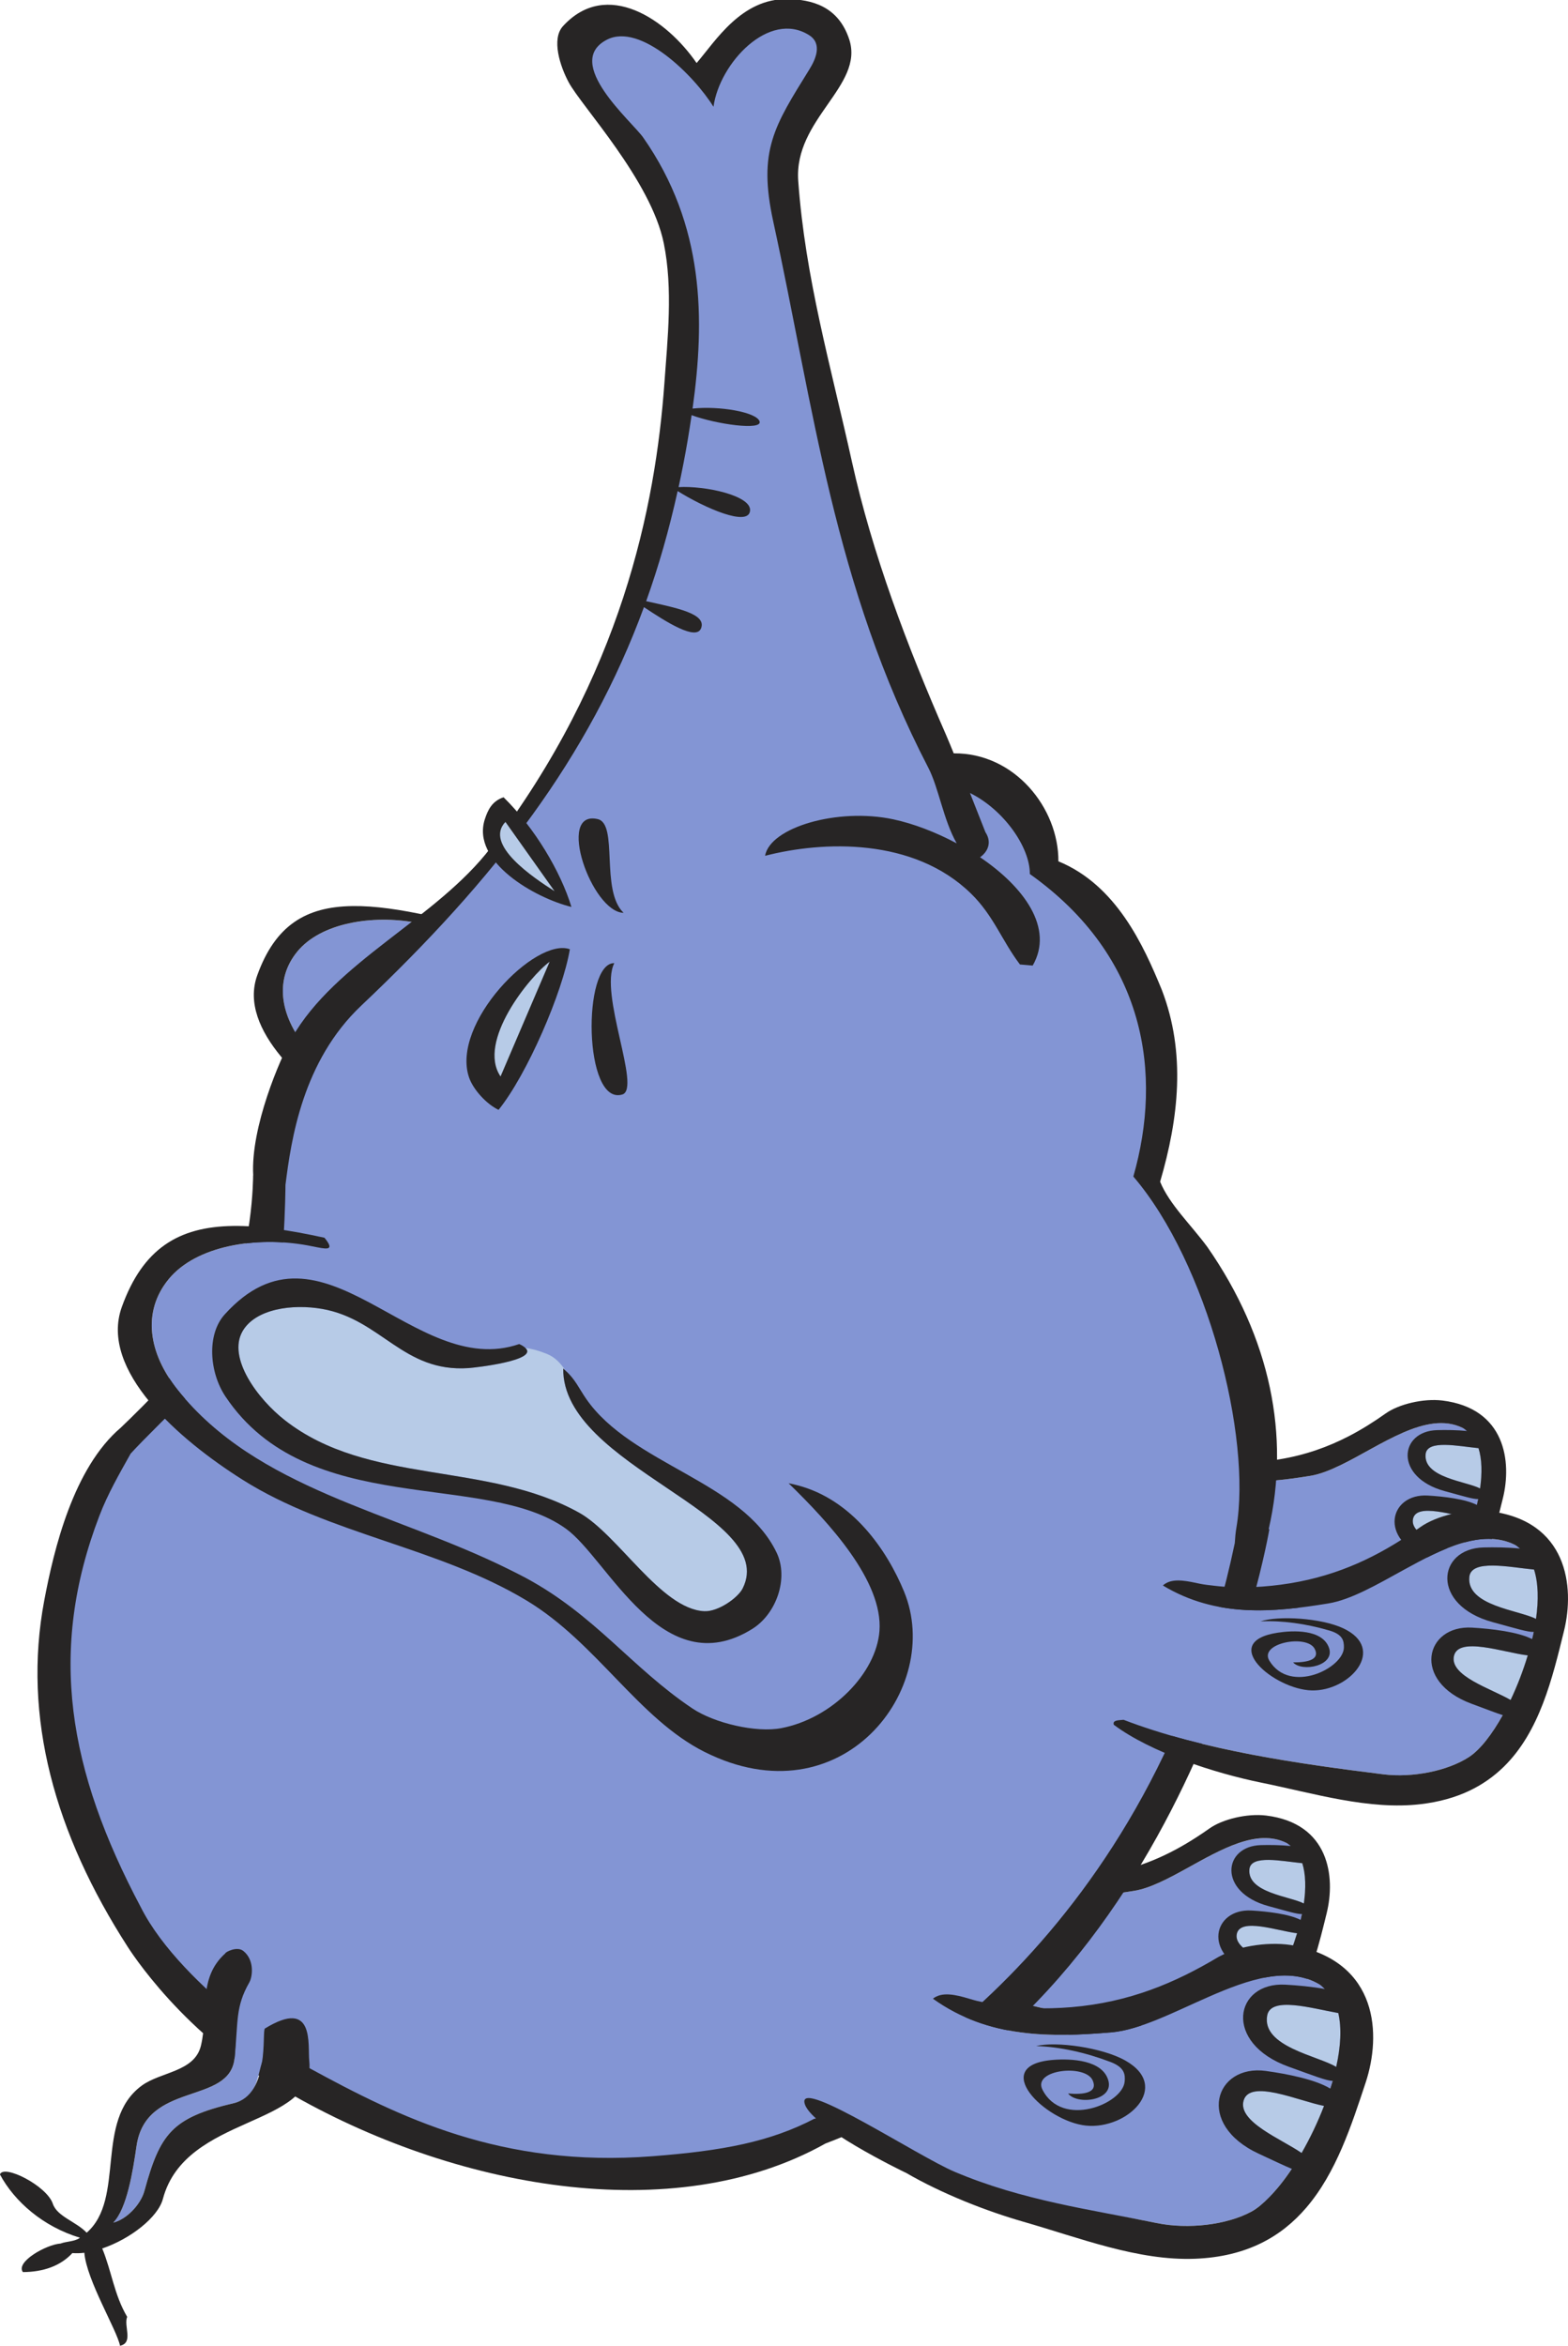 <?xml version="1.0" encoding="UTF-8" standalone="no"?>
<svg
   xmlns:dc="http://purl.org/dc/elements/1.1/"
   xmlns:cc="http://creativecommons.org/ns#"
   xmlns:rdf="http://www.w3.org/1999/02/22-rdf-syntax-ns#"
   xmlns:svg="http://www.w3.org/2000/svg"
   xmlns="http://www.w3.org/2000/svg"
   xmlns:sodipodi="http://sodipodi.sourceforge.net/DTD/sodipodi-0.dtd"
   xmlns:inkscape="http://www.inkscape.org/namespaces/inkscape"
   version="1.1"
   width="122.022"
   height="182.538"
   viewBox="-1 -1 122.022 182.538"
   id="svg2"
   inkscape:version="0.48.5 r10040"
   sodipodi:docname="5.svg">
  <defs
     id="defs54" />
  <sodipodi:namedview
     pagecolor="#ffffff"
     bordercolor="#666666"
     borderopacity="1"
     objecttolerance="10"
     gridtolerance="10"
     guidetolerance="10"
     inkscape:pageopacity="0"
     inkscape:pageshadow="2"
     inkscape:window-width="1678"
     inkscape:window-height="989"
     id="namedview52"
     showgrid="false"
     fit-margin-top="0"
     fit-margin-left="0"
     fit-margin-right="0"
     fit-margin-bottom="0"
     inkscape:zoom="1.859375"
     inkscape:cx="88.479242"
     inkscape:cy="132.25807"
     inkscape:window-x="0"
     inkscape:window-y="30"
     inkscape:window-maximized="0"
     inkscape:current-layer="svg2" />
  <!-- Exported by Scratch - http://scratch.mit.edu/ -->
  <g
     id="Back_Ear"
     transform="matrix(0.281,-0.96,0.96,0.281,-13.821,175.079)">
    <path
       id="Fill_3_"
       d="m 88.616,61.125 c -0.312,0.293 -0.3,-0.3 -0.369,-0.978 -0.269,-2.596 -1.57,-5.318 -3.55,-6.158 -1.937,-0.821 -3.814,0.076 -5.152,1.977 -3.629,5.158 -2.809,11.895 -3.915,18.215 0,0.004 0.001,0.019 0.001,0.019 l -0.01,0.029 c -0.057,0.312 -0.111,0.625 -0.176,0.936 -0.813,3.849 -2.812,6.324 -3.901,9.78 -0.395,1.25 -0.281,3.377 0.3,4.511 1.177,2.3 3.953,3.762 6.001,3.327 2.423,-0.516 4.454,-3.896 5.775,-6.389 0.015,0.138 0.021,0.271 0.024,0.405 1.711,-4.065 5.201,-13.04 5.201,-18.598 0.003,-2.802 -0.101,-5.189 -0.229,-7.076 z"
       transform="matrix(1.34,0,0,1.34,-5.5,-66.5)"
       inkscape:connector-curvature="0"
       style="fill:#8395d4" />
    <path
       id="Outline_3_"
       d="m 77.846,92.782 c -2.049,0.435 -4.825,-1.027 -6,-3.327 -0.581,-1.135 -0.695,-3.26 -0.3,-4.51 1.089,-3.457 3.088,-5.935 3.901,-9.781 0.065,-0.311 0.121,-0.623 0.176,-0.936 0.002,-0.016 0.006,-0.032 0.009,-0.048 1.107,-6.321 0.286,-13.057 3.915,-18.215 1.338,-1.9 3.218,-2.798 5.152,-1.977 1.979,0.84 3.282,3.562 3.55,6.158 0.07,0.678 0.059,1.271 0.369,0.978 0.062,-0.06 0.137,-0.144 0.23,-0.287 -0.121,-1.777 -0.332,-3.278 -0.711,-4.512 0,-0.005 -0.004,-0.009 -0.005,-0.014 -0.797,-2.587 -2.342,-3.981 -5.411,-4.168 -3.35,-0.202 -5.529,4.593 -6.552,8.168 -1.398,4.887 -0.481,10.278 -1.8,15.248 -1.036,3.907 -4.067,6.963 -4.727,10.569 -1.372,7.511 6.368,10.527 10.428,7.277 1.703,-1.363 3.687,-3.744 3.576,-6.607 -0.006,-0.134 -0.012,-0.269 -0.025,-0.405 -1.321,2.493 -3.353,5.875 -5.775,6.389 z"
       transform="matrix(1.34,0,0,1.34,-5.5,-66.5)"
       inkscape:connector-curvature="0"
       style="fill:#272525" />
  </g>
  <g
     id="Front_Leg_2"
     transform="matrix(0.281,-0.96,0.96,0.281,-13.821,175.079)">
    <path
       id="Fill_5_"
       d="m 64.979,123.768 c 0.224,1.379 1.009,2.883 1.932,3.674 1.86,1.592 9.75,2.177 10.259,-0.754 0.503,-2.904 -4.011,-5.308 -5.152,-7.696 -1.137,-2.376 -2.143,-4.888 -1.385,-7.763 0.05,0.028 0.092,0.064 0.132,0.103 -0.538,-1.289 -1.635,-2.634 -3.844,-2.492 -2.191,0.14 -2.771,1.528 -2.92,2.392 l 0,0.002 c -0.331,4.03 0.337,8.578 0.978,12.534 z"
       transform="matrix(1.34,0,0,1.34,-5.5,-66.5)"
       inkscape:connector-curvature="0"
       style="fill:#8395d4" />
    <path
       id="Toenail2_2_"
       d="m 71.293,125.408 c -0.962,0.072 -0.982,2.134 -1.237,3.158 0.721,0.119 1.494,0.183 2.254,0.188 -0.19,-1.115 -0.041,-3.418 -1.017,-3.346 z"
       transform="matrix(1.34,0,0,1.34,-5.5,-66.5)"
       inkscape:connector-curvature="0"
       style="fill:#b7cbe7" />
    <path
       id="Toenail1_2_"
       d="m 75.102,125.055 c -1.355,0.252 -0.848,2.705 -1.023,3.592 0.883,-0.127 1.657,-0.369 2.219,-0.744 -0.221,-1.16 -0.349,-3.005 -1.196,-2.848 z"
       transform="matrix(1.34,0,0,1.34,-5.5,-66.5)"
       inkscape:connector-curvature="0"
       style="fill:#b7cbe7" />
    <path
       id="Outline_6_"
       d="m 73.9,130.079 c 2.174,-0.091 5.057,-1.313 4.463,-4.962 -0.18,-1.1 -0.918,-2.381 -1.646,-2.953 -0.658,-0.52 -1.284,-1.072 -1.868,-1.684 -0.932,-0.977 -1.757,-2.104 -2.427,-3.502 -0.482,-1.008 -0.923,-2.217 -1.119,-3.418 -0.037,-0.224 -0.08,-0.446 -0.098,-0.668 -0.041,-0.537 -0.072,-1.229 -0.441,-1.562 -0.04,-0.037 -0.082,-0.073 -0.132,-0.102 -0.758,2.873 0.248,5.386 1.385,7.762 0.236,0.494 0.621,0.99 1.072,1.49 1.727,1.916 4.478,3.903 4.08,6.207 -0.019,0.104 -0.065,0.195 -0.103,0.293 -0.106,-0.57 -0.276,-1.178 -0.436,-1.672 -0.673,-2.104 -3.333,-1.645 -3.276,1.41 0.022,1.176 0.012,1.729 0.103,1.996 -0.115,0.01 -0.231,0.014 -0.348,0.021 0.142,-0.736 -0.07,-1.982 -0.277,-2.881 -0.5,-2.179 -3.257,-2.058 -3.47,0.988 -0.051,0.742 -0.096,1.235 -0.103,1.569 -1.024,-0.233 -1.881,-0.571 -2.351,-0.974 -0.181,-0.155 -0.354,-0.344 -0.521,-0.547 -0.686,-0.835 -1.231,-2.019 -1.411,-3.127 -0.641,-3.955 -1.309,-8.504 -0.979,-12.537 0,0 0,0 0,-0.002 -0.076,-0.166 -0.147,-0.521 -0.356,-0.375 -0.766,2.054 -0.858,5.223 -0.668,7.479 0.214,2.543 0.177,5.26 1.145,7.538 0.58,1.366 1.365,2.298 2.269,2.939 2.16,1.536 5.017,1.381 7.513,1.274 z m 1.202,-5.024 c 0.847,-0.156 0.975,1.688 1.196,2.848 -0.562,0.375 -1.336,0.617 -2.219,0.744 0.175,-0.887 -0.332,-3.34 1.023,-3.592 z m -3.809,0.353 c 0.976,-0.072 0.827,2.23 1.017,3.346 -0.76,-0.005 -1.533,-0.068 -2.254,-0.188 0.255,-1.024 0.275,-3.086 1.237,-3.158 z"
       transform="matrix(1.34,0,0,1.34,-5.5,-66.5)"
       inkscape:connector-curvature="0"
       style="fill:#272525" />
  </g>
  <g
     id="Back_Leg_2"
     transform="matrix(0.281,-0.96,0.96,0.281,-13.821,175.079)">
    <path
       id="Fill_6_"
       d="m 38.982,120.716 c 0.224,1.379 1.009,2.884 1.932,3.675 1.86,1.592 9.75,2.176 10.259,-0.754 0.503,-2.904 -4.011,-5.308 -5.152,-7.697 -1.137,-2.375 -2.143,-4.888 -1.385,-7.762 0.05,0.028 0.092,0.064 0.132,0.103 -0.538,-1.289 -1.635,-2.634 -3.844,-2.492 -2.191,0.14 -2.771,1.528 -2.92,2.392 l 0,0.002 c -0.331,4.03 0.337,8.579 0.978,12.533 z"
       transform="matrix(1.34,0,0,1.34,-5.5,-66.5)"
       inkscape:connector-curvature="0"
       style="fill:#8395d4" />
    <path
       id="Toenail2_3_"
       d="m 45.296,122.357 c -0.962,0.072 -0.982,2.135 -1.237,3.16 0.722,0.116 1.494,0.181 2.254,0.187 -0.19,-1.116 -0.041,-3.418 -1.017,-3.347 z"
       transform="matrix(1.34,0,0,1.34,-5.5,-66.5)"
       inkscape:connector-curvature="0"
       style="fill:#b7cbe7" />
    <path
       id="Toenail1_3_"
       d="m 49.105,122.004 c -1.355,0.252 -0.848,2.705 -1.023,3.591 0.883,-0.126 1.658,-0.368 2.219,-0.743 -0.221,-1.161 -0.349,-3.004 -1.196,-2.848 z"
       transform="matrix(1.34,0,0,1.34,-5.5,-66.5)"
       inkscape:connector-curvature="0"
       style="fill:#b7cbe7" />
    <path
       id="Outline_7_"
       d="m 47.904,127.027 c 2.174,-0.09 5.056,-1.313 4.463,-4.961 -0.18,-1.1 -0.918,-2.381 -1.646,-2.953 -0.246,-0.194 -0.486,-0.395 -0.722,-0.599 -1.407,-1.216 -2.641,-2.641 -3.573,-4.587 -0.482,-1.008 -0.923,-2.217 -1.119,-3.418 -0.037,-0.224 -0.08,-0.447 -0.098,-0.669 -0.041,-0.536 -0.072,-1.228 -0.441,-1.562 -0.04,-0.037 -0.082,-0.073 -0.132,-0.103 -0.758,2.874 0.248,5.386 1.385,7.763 0.406,0.85 1.239,1.701 2.12,2.575 1.598,1.586 3.356,3.248 3.032,5.121 -0.019,0.105 -0.065,0.196 -0.103,0.294 -0.106,-0.57 -0.276,-1.178 -0.435,-1.672 -0.673,-2.104 -3.333,-1.645 -3.276,1.41 0.022,1.175 0.012,1.729 0.103,1.996 -0.115,0.01 -0.231,0.014 -0.348,0.021 0.142,-0.736 -0.07,-1.982 -0.277,-2.881 -0.5,-2.179 -3.257,-2.058 -3.47,0.988 -0.051,0.742 -0.096,1.234 -0.103,1.568 -1.024,-0.232 -1.881,-0.57 -2.351,-0.973 -0.923,-0.791 -1.708,-2.296 -1.932,-3.675 -0.116,-0.714 -0.23,-1.452 -0.342,-2.199 -0.506,-3.386 -0.907,-7.032 -0.637,-10.337 0,0 0,-0.001 0,-0.002 -0.076,-0.167 -0.147,-0.521 -0.356,-0.376 -0.766,2.054 -0.858,5.224 -0.668,7.479 0.089,1.063 0.138,2.156 0.231,3.235 0.13,1.502 0.35,2.977 0.914,4.302 1.966,4.633 6.24,4.368 9.781,4.215 z m 1.201,-5.023 c 0.847,-0.156 0.975,1.688 1.196,2.848 -0.561,0.375 -1.336,0.617 -2.219,0.743 0.175,-0.886 -0.332,-3.339 1.023,-3.591 z m -3.809,0.353 c 0.976,-0.071 0.827,2.23 1.017,3.347 -0.76,-0.006 -1.532,-0.07 -2.254,-0.187 0.255,-1.025 0.275,-3.087 1.237,-3.16 z"
       transform="matrix(1.34,0,0,1.34,-5.5,-66.5)"
       inkscape:connector-curvature="0"
       style="fill:#272525" />
  </g>
  <g
     id="Body"
     transform="matrix(0.281,-0.96,0.96,0.281,-13.821,175.079)">
    <path
       id="Fill_8_"
       d="m 140.214,63.127 c 0.904,-2.436 1.851,-4.763 0.657,-6.929 -1.314,-2.381 -4.158,-0.073 -5.589,2.166 -2.632,4.115 -6.158,6.347 -10.853,7.362 -5.509,1.19 -9.205,1.794 -13.479,1.624 -1.729,-0.068 -9.448,-0.782 -16.854,-3.679 -5.72,-2.241 -10.979,-6.567 -15,-7.396 -3.732,-0.123 -7.372,0.576 -11.347,1.133 -4.061,0.569 -7.246,-1.795 -10.373,-4.017 -8.622,-4.283 -16.294,-1.964 -25.421,2.81 -2.634,1.388 -3.542,4.095 -5.45,5.599 -1.153,1.92 -2.401,3.777 -3.553,5.676 -0.398,1.109 -0.773,2.234 -1.126,3.381 -1.205,8.261 -1.63,14.275 0.675,22.37 1.503,5.282 4.841,9.311 6.27,11.076 1.789,1.102 3.255,2.608 5.039,3.758 2,1.289 4.076,2.445 6.227,3.465 4.988,2.363 9.946,4.346 15.506,4.759 5.045,0.374 10.105,0.042 15.082,-0.851 1.347,-0.242 2.708,-0.502 4.05,-0.82 0.512,-0.221 1.039,-0.487 1.586,-0.817 4.396,-2.651 6.739,-5.412 10.356,-9.093 3.945,0 6.492,-0.059 9.945,-2.6 3.002,-2.223 3.248,-5.035 5.672,-8.229 1.479,-1.948 3.615,-1.624 3.369,-6.495 -0.129,-2.554 18.248,-13.965 23.101,-15.806 4.315,-1.625 5.796,-3.465 10.274,-3.465 1.974,0 5.67,3.032 5.836,-1.732 0.099,-2.725 -2.543,-2.816 -4.6,-3.25 z"
       transform="matrix(1.34,0,0,1.34,-5.5,-66.5)"
       inkscape:connector-curvature="0"
       style="fill:#8395d4" />
    <path
       id="Outline_10_"
       d="m 145.766,65.783 c -0.709,-2.598 -3.52,-3.34 -5.051,-4.036 1.939,-2.369 3.256,-6.387 -0.119,-8.046 -0.916,-0.451 -2.291,0.495 -3.039,1.232 -1.125,1.105 -4.125,6.193 -7.426,7.928 -2.389,1.259 -5.236,1.762 -7.771,2.311 -7.008,1.512 -17,2.395 -28.713,-2.097 -4.854,-1.862 -8.869,-6.813 -13.871,-7.989 -1.334,-0.313 -5.631,-0.838 -8.265,0.095 l 0,-0.005 c 0,0 -4.509,1.324 -7.968,0.491 -2.736,-0.66 -6.699,-2.855 -8.239,-3.746 -3.032,-1.998 -7.908,-1.745 -10.886,-1.451 -6.866,0.676 -12.821,4.399 -17.926,10.289 0,0 -4.21,4.708 -5.483,11.233 -2.671,10.835 -1.336,23.783 5.899,30.865 13.573,18.024 41.45,14.716 41.45,14.716 l 0.018,-0.041 c 5.504,-0.322 10.663,-2.998 14.709,-8.019 0.993,-1.307 1.753,-2.808 2.864,-3.695 3.827,0 7.598,-0.65 10.725,-3.041 2.164,-1.731 5.086,-4.232 5.468,-7.853 2.969,-0.85 5.334,-4.207 4.308,-7.593 0.297,-0.24 0.599,-0.473 0.892,-0.719 4.352,-3.646 8.912,-7.08 13.68,-9.7 5.043,-2.771 9.498,-5.612 14.789,-7.582 3.371,-1.257 6.373,2.135 8.707,0.539 1.699,-1.163 1.604,-2.776 1.248,-4.086 z m -1.661,1.777 c -0.254,0.888 -1.229,0.762 -1.899,0.576 -3.729,-1.03 -5.358,-1.558 -9.062,0.462 -9.722,5.302 -19.274,9.294 -27.91,17.552 -0.947,0.908 -2.664,1.689 -3.75,2.816 0.281,-1.348 0.394,-2.726 0.304,-3.933 -0.248,-3.284 -2.458,-6.729 -4.123,-6.543 1.778,2.987 3.444,7.968 1.257,12.085 -0.863,1.627 -2.126,2.497 -3.154,3.888 l 0.146,0.729 c 2.439,0.592 4.24,-1.771 5.177,-4.699 0.375,0.304 0.989,0.47 1.485,-0.111 0.645,-0.502 1.292,-1.003 1.938,-1.506 -0.002,0.002 -0.005,0.006 -0.008,0.007 -0.38,2.16 -2.046,4.234 -3.537,4.657 -2.717,7.852 -9,10.661 -15.167,10.701 -3.618,5.548 -12.578,10.854 -17.887,11.469 -0.298,0.035 -0.59,0.094 -0.88,0.161 -23.383,1.829 -36.296,-11.056 -38.938,-14.021 0.009,0.004 0.019,0 0.028,0.002 -2.033,-2.109 -3.305,-4.612 -4.75,-8.43 -3.12,-8.246 -1.939,-14.783 -0.682,-20.57 0.006,-0.029 2.308,-8.356 6.211,-12 6.429,-6.264 12.717,-9.369 21.125,-8.692 1.357,0.108 2.667,0.428 3.982,0.729 0.002,10e-4 0.004,0.002 0.007,0.004 1.85,0.896 8.817,4.937 10.192,5.437 1.372,0.499 7.269,-1.188 7.298,-1.197 2.624,-0.423 7.176,-1.064 11.223,1.299 9.293,5.426 17.561,8.628 26.812,9.254 -0.462,1.481 -1.036,3.463 -0.245,3.528 0.906,0.076 0.733,-1.698 0.613,-3.502 2.151,0.129 4.362,0.113 6.649,-0.041 -0.49,1.738 -0.871,4.572 0.103,4.351 0.841,-0.188 0.655,-2.89 0.132,-4.363 0.907,-0.065 1.825,-0.147 2.76,-0.258 0.484,-0.057 0.973,-0.122 1.461,-0.19 -0.104,1.529 0.289,4.224 0.766,3.887 0.466,-0.333 0.207,-2.516 -0.383,-3.941 5.164,-0.76 10.404,-2.312 14.295,-7.17 0.713,-0.89 2.851,-5.708 4.853,-3.626 1.531,1.594 -0.577,5.467 -1.993,7.039 2.524,-0.378 6.305,1.518 5.551,4.16 z"
       transform="matrix(1.34,0,0,1.34,-5.5,-66.5)"
       inkscape:connector-curvature="0"
       style="fill:#272525" />
  </g>
  <g
     id="Back_Leg_1"
     transform="matrix(0.281,-0.96,0.96,0.281,-13.821,175.079)">
    <path
       id="Fill_7_"
       d="m 27.877,122.604 c 0.154,1.861 1.043,3.951 2.192,5.104 2.314,2.316 12.774,3.922 13.759,0.068 0.973,-3.821 -4.793,-7.498 -6.065,-10.806 -1.267,-3.286 -2.345,-6.739 -1.034,-10.493 0.063,0.043 0.116,0.094 0.166,0.148 -0.583,-1.775 -2.309,-7.27 -5.27,-7.312 -2.938,-0.045 -3.451,5.334 -3.74,6.471 0,10e-4 0,0.002 0,0.002 -1.697,7.464 -0.447,11.48 -0.008,16.818 z"
       transform="matrix(1.34,0,0,1.34,-5.5,-66.5)"
       inkscape:connector-curvature="0"
       style="fill:#8395d4" />
    <path
       id="Toenail2_1_"
       d="m 36.126,125.454 c -1.29,-0.004 -1.534,2.743 -1.982,4.085 0.952,0.23 1.974,0.398 2.988,0.482 -0.137,-1.505 0.302,-4.561 -1.006,-4.567 z"
       transform="matrix(1.34,0,0,1.34,-5.5,-66.5)"
       inkscape:connector-curvature="0"
       style="fill:#b7cbe7" />
    <path
       id="Toenail1_1_"
       d="m 41.241,125.381 c -1.833,0.195 -1.413,3.518 -1.738,4.682 1.19,-0.076 2.249,-0.318 3.036,-0.761 -0.174,-1.568 -0.153,-4.041 -1.298,-3.921 z"
       transform="matrix(1.34,0,0,1.34,-5.5,-66.5)"
       inkscape:connector-curvature="0"
       style="fill:#b7cbe7" />
    <g
       id="Outline_9_">
      <path
         id="Knee_Swirl_1_"
         d="m 35.292,114.213 c 0.346,0.923 0.803,2.719 -0.265,3.379 -1.032,0.641 -1.888,-1.337 -1.377,-2.033 0.184,0.909 0.532,1.652 1.125,1.162 0.82,-0.677 -0.374,-3.546 -1.328,-2.654 -1.841,1.722 0.499,4.711 1.795,4.449 0.396,-0.08 0.788,-0.224 0.857,-1.121 0.119,-1.533 0.02,-3.043 -0.327,-4.391 0.597,1.023 0.999,3.703 0.647,5.209 -0.706,3.02 -3.828,1.23 -4.265,-1.129 -0.433,-2.344 1.784,-6.479 3.138,-2.871 z"
         transform="matrix(1.34,0,0,1.34,-5.5,-66.5)"
         inkscape:connector-curvature="0"
         style="fill:#272525" />
      <path
         id="ID0.38349081110209227"
         d="m 45.584,125.807 c -0.12,-1.418 -0.904,-3.106 -1.769,-3.985 -0.039,-0.04 -0.078,-0.088 -0.117,-0.124 -2.136,-1.977 -3.971,-4.219 -5.184,-7.363 -0.537,-1.396 -0.999,-3.053 -1.135,-4.675 -0.026,-0.302 -0.061,-0.604 -0.061,-0.903 0.001,-0.719 0.034,-1.645 -0.424,-2.129 -0.05,-0.055 -0.102,-0.105 -0.166,-0.148 -1.312,3.754 -0.233,7.207 1.034,10.494 0.594,1.543 2.164,3.168 3.573,4.849 1.611,1.921 3.012,3.917 2.492,5.956 -0.036,0.138 -0.109,0.256 -0.168,0.381 -0.081,-0.772 -0.245,-1.6 -0.403,-2.274 -0.677,-2.876 -4.273,-2.541 -4.517,1.538 -0.094,1.567 -0.166,2.307 -0.073,2.672 -0.154,0.002 -0.31,-0.007 -0.467,-0.01 0.267,-0.967 0.115,-2.65 -0.067,-3.871 -0.438,-2.956 -4.127,-3.082 -4.729,0.957 -0.147,0.984 -0.257,1.639 -0.302,2.082 -0.735,-0.229 -1.387,-0.497 -1.934,-0.787 -0.451,-0.239 -0.834,-0.492 -1.098,-0.756 -1.148,-1.15 -2.038,-3.241 -2.192,-5.104 -0.32,-3.896 -0.938,-7.842 -0.438,-12.104 0.269,-2.287 2.625,-9.977 1.436,-9.5 -1.25,0.5 -2.282,6.768 -2.282,6.768 l 0.003,0.012 c -0.594,2.39 -0.832,5.186 -0.82,7.367 0.019,3.412 -0.316,7.033 0.736,10.173 0.962,2.871 2.655,4.463 4.655,5.366 2.441,1.104 5.342,1.18 7.947,1.272 2.908,0.101 6.881,-1.229 6.47,-6.154 z m -4.343,-0.426 c 1.145,-0.12 1.124,2.354 1.298,3.921 -0.787,0.442 -1.846,0.685 -3.036,0.761 0.325,-1.165 -0.095,-4.487 1.738,-4.682 z m -7.097,4.158 c 0.448,-1.342 0.692,-4.089 1.982,-4.085 1.308,0.006 0.869,3.062 1.006,4.567 -1.014,-0.083 -2.036,-0.251 -2.988,-0.482 z"
         transform="matrix(1.34,0,0,1.34,-5.5,-66.5)"
         inkscape:connector-curvature="0"
         style="fill:#272525" />
    </g>
  </g>
  <g
     id="Front_Leg_1"
     transform="matrix(0.281,-0.96,0.96,0.281,-13.821,175.079)">
    <path
       id="Fill_4_"
       d="m 56.573,127.914 c 0.274,1.689 1.236,3.533 2.367,4.502 2.279,1.949 11.945,2.665 12.568,-0.924 0.615,-3.559 -4.914,-6.502 -6.312,-9.43 -1.393,-2.91 -2.625,-5.987 -1.697,-9.508 0.061,0.033 0.112,0.077 0.162,0.123 -0.66,-1.578 -2.002,-3.227 -4.709,-3.054 -2.685,0.171 -3.396,1.873 -3.577,2.931 l 0,0.002 c -0.405,4.942 0.414,10.514 1.198,15.358 z"
       transform="matrix(1.34,0,0,1.34,-5.5,-66.5)"
       inkscape:connector-curvature="0"
       style="fill:#8395d4" />
    <path
       id="Toenail2"
       d="m 64.309,129.925 c -1.179,0.089 -1.204,2.614 -1.517,3.871 0.886,0.144 1.831,0.222 2.763,0.229 -0.233,-1.368 -0.051,-4.188 -1.246,-4.1 z"
       transform="matrix(1.34,0,0,1.34,-5.5,-66.5)"
       inkscape:connector-curvature="0"
       style="fill:#b7cbe7" />
    <path
       id="Toenail1"
       d="m 70.44,132.979 c -0.271,-1.418 -0.429,-3.679 -1.466,-3.486 -1.659,0.309 -1.037,3.314 -1.251,4.398 1.08,-0.155 2.03,-0.452 2.717,-0.912 z"
       transform="matrix(1.34,0,0,1.34,-5.5,-66.5)"
       inkscape:connector-curvature="0"
       style="fill:#b7cbe7" />
    <g
       id="Outline_4_">
      <path
         id="Knee_Swirl"
         d="m 62.741,119.721 c 0.382,0.817 0.928,2.424 0,3.104 -0.896,0.657 -1.819,-1.086 -1.403,-1.759 0.233,0.817 0.605,1.472 1.11,0.979 0.7,-0.676 -0.595,-3.21 -1.402,-2.329 -1.558,1.705 0.793,4.268 1.958,3.936 0.356,-0.103 0.703,-0.26 0.702,-1.086 -0.001,-1.407 -0.2,-2.778 -0.613,-3.984 0.618,0.893 1.177,3.311 0.964,4.71 -0.428,2.808 -3.407,1.399 -3.975,-0.726 -0.563,-2.107 1.165,-6.043 2.659,-2.845 z"
         transform="matrix(1.34,0,0,1.34,-5.5,-66.5)"
         inkscape:connector-curvature="0"
         style="fill:#272525" />
      <path
         id="Outline_5_"
         d="m 67.504,135.648 c 2.662,-0.112 6.194,-1.611 5.466,-6.08 -0.22,-1.346 -1.125,-2.916 -2.017,-3.617 -0.1,-0.079 -0.196,-0.161 -0.294,-0.241 -1.969,-1.598 -3.697,-3.459 -4.967,-6.11 -0.59,-1.235 -1.13,-2.717 -1.371,-4.188 -0.045,-0.272 -0.099,-0.548 -0.12,-0.819 -0.051,-0.658 -0.087,-1.504 -0.54,-1.914 -0.05,-0.046 -0.101,-0.09 -0.162,-0.123 -0.928,3.521 0.304,6.598 1.697,9.508 0.573,1.199 1.838,2.401 3.091,3.647 1.806,1.796 3.584,3.682 3.221,5.782 -0.022,0.129 -0.081,0.24 -0.126,0.359 -0.13,-0.699 -0.338,-1.442 -0.532,-2.047 -0.824,-2.578 -4.084,-2.016 -4.014,1.728 0.027,1.438 0.014,2.116 0.125,2.444 -0.141,0.013 -0.284,0.018 -0.427,0.024 0.174,-0.901 -0.086,-2.429 -0.339,-3.528 -0.613,-2.668 -3.99,-2.52 -4.25,1.213 -0.063,0.907 -0.117,1.513 -0.126,1.922 -1.247,-0.285 -2.291,-0.695 -2.868,-1.184 -0.003,-0.003 -0.008,-0.005 -0.011,-0.008 -1.131,-0.969 -2.093,-2.812 -2.367,-4.502 -0.784,-4.844 -1.603,-10.416 -1.198,-15.357 0,0 0,0 0,-0.002 -0.094,-0.205 -0.181,-0.641 -0.437,-0.461 -0.938,2.516 -1.051,6.398 -0.818,9.161 0.262,3.115 0.216,6.444 1.402,9.235 0.846,1.992 2.046,3.233 3.429,4.012 2.552,1.436 5.739,1.267 8.553,1.146 z m 1.47,-6.156 c 1.037,-0.192 1.195,2.068 1.466,3.486 -0.687,0.461 -1.637,0.758 -2.717,0.912 0.214,-1.083 -0.408,-4.089 1.251,-4.398 z m -4.665,0.433 c 1.195,-0.088 1.013,2.732 1.246,4.101 -0.932,-0.008 -1.877,-0.086 -2.763,-0.229 0.313,-1.258 0.338,-3.783 1.517,-3.872 z"
         transform="matrix(1.34,0,0,1.34,-5.5,-66.5)"
         inkscape:connector-curvature="0"
         style="fill:#272525" />
    </g>
  </g>
  <g
     id="Front_Ear"
     transform="matrix(0.281,-0.96,0.96,0.281,-13.821,175.079)">
    <g
       id="Outer_Ear">
      <path
         id="Fill_2_"
         d="m 68.929,60.504 c -0.364,0.342 -0.349,-0.351 -0.431,-1.143 -0.314,-3.035 -1.836,-6.216 -4.15,-7.198 -2.262,-0.96 -4.459,0.089 -6.021,2.31 -4.241,6.029 -3.282,13.902 -4.577,21.291 0,0.006 10e-4,0.021 10e-4,0.021 l -0.012,0.033 c -0.065,0.365 -0.129,0.73 -0.206,1.095 -0.95,4.496 -3.286,7.392 -4.559,11.433 -0.461,1.461 -0.328,3.945 0.351,5.271 1.375,2.688 4.62,4.396 7.014,3.889 2.832,-0.604 5.207,-4.555 6.751,-7.468 0.018,0.16 0.022,0.317 0.029,0.476 2,-4.753 6.08,-15.242 6.08,-21.738 0,-3.276 -0.12,-6.067 -0.27,-8.272 z"
         transform="matrix(1.34,0,0,1.34,-5.5,-66.5)"
         inkscape:connector-curvature="0"
         style="fill:#8395d4" />
      <path
         id="Outline_2_"
         d="m 56.34,97.506 c -2.394,0.508 -5.639,-1.201 -7.014,-3.889 -0.679,-1.326 -0.812,-3.811 -0.351,-5.271 1.273,-4.041 3.609,-6.937 4.559,-11.433 0.077,-0.363 0.141,-0.729 0.206,-1.095 0.003,-0.019 0.007,-0.036 0.01,-0.055 1.294,-7.389 0.335,-15.262 4.577,-21.292 1.562,-2.221 3.759,-3.27 6.021,-2.31 2.314,0.982 3.836,4.163 4.15,7.198 0.082,0.792 0.067,1.485 0.431,1.143 0.074,-0.07 0.159,-0.168 0.27,-0.335 -0.142,-2.077 -0.389,-3.832 -0.831,-5.274 -10e-4,-0.005 -0.004,-0.01 -0.005,-0.016 -0.932,-3.024 -2.737,-4.653 -6.325,-4.872 -3.914,-0.236 -6.462,5.368 -7.657,9.546 -1.634,5.712 -0.564,12.013 -2.104,17.822 -1.211,4.567 -4.753,8.138 -5.524,12.354 -1.604,8.776 7.443,12.305 12.187,8.506 1.993,-1.596 4.31,-4.377 4.18,-7.724 -0.006,-0.157 -0.011,-0.315 -0.029,-0.476 -1.544,2.918 -3.919,6.869 -6.751,7.473 z"
         transform="matrix(1.34,0,0,1.34,-5.5,-66.5)"
         inkscape:connector-curvature="0"
         style="fill:#272525" />
    </g>
    <g
       id="Inner_Ear">
      <path
         id="Fill_1_"
         d="m 64.29,70.331 c -1.328,-3.58 1.289,-5.665 0.907,-9.123 -0.198,-1.778 -1.099,-3.733 -2.544,-4.08 -1.74,-0.417 -3.528,1.956 -4.267,3.811 -2.276,5.716 1.009,11.885 -0.351,17.897 -0.572,2.531 -4.039,6.135 -3.449,8.583 0.191,0.794 1.303,1.664 1.899,1.771 4.715,0.854 3.833,-12.053 9.324,-13.586 -0.022,0.061 -0.056,0.105 -0.082,0.162 0.33,-0.386 0.579,-0.8 0.63,-1.323 0.051,-0.518 0.037,-0.926 -0.022,-1.277 -0.481,0.939 -1.912,-2.475 -2.045,-2.835 z"
         transform="matrix(1.34,0,0,1.34,-5.5,-66.5)"
         inkscape:connector-curvature="0"
         style="fill:#b7cbe7" />
      <path
         id="Outline_1_"
         d="m 63.295,55.858 c -1.414,-0.681 -3.474,0.089 -4.559,1.386 -5.513,6.593 0.128,15.669 -1.812,21.132 -1.009,2.84 -7.123,7.915 -2.542,12.008 1.224,1.095 3.412,1.22 4.646,0.115 3.421,-3.063 2.541,-9.515 5.466,-13.124 0.423,-0.523 0.929,-0.948 1.233,-1.609 0.026,-0.057 0.059,-0.103 0.082,-0.162 -5.491,1.533 -4.609,14.44 -9.324,13.586 -0.596,-0.105 -1.708,-0.977 -1.899,-1.771 -0.59,-2.448 2.877,-6.052 3.449,-8.583 1.36,-6.012 -1.925,-12.181 0.351,-17.897 0.739,-1.855 2.527,-4.228 4.267,-3.811 1.445,0.347 2.346,2.302 2.544,4.08 0.382,3.458 -2.235,5.543 -0.907,9.123 0.133,0.36 1.564,3.774 2.045,2.834 0.049,-0.095 0.091,-0.218 0.118,-0.41 -3.765,-5.31 4.482,-13.211 -3.158,-16.897 z"
         transform="matrix(1.34,0,0,1.34,-5.5,-66.5)"
         inkscape:connector-curvature="0"
         style="fill:#272525" />
    </g>
  </g>
  <g
     id="Tail"
     transform="matrix(0.281,-0.96,0.96,0.281,-13.821,175.079)">
    <path
       id="Fill"
       d="m 27.008,62.518 c -1.615,-0.383 -2.128,0.407 -4.243,0.798 -2.707,0.5 -2.695,-4.566 -6.49,-4.031 -1.441,0.203 -3.655,0.493 -4.65,-0.049 0.411,0.712 1.485,1.235 2.27,1.222 3.442,-0.062 4.532,0.329 6.354,3.547 1.081,1.911 3.293,-0.038 4.296,1.706 -0.023,0.122 -0.12,0.294 -0.248,0.488 4.666,0.107 3.343,-2.673 2.711,-3.681 z"
       transform="matrix(1.34,0,0,1.34,-6.5,-59.5)"
       inkscape:connector-curvature="0"
       style="fill:#8395d4" />
    <path
       id="Outline"
       d="m 20.25,64.004 c -1.823,-3.219 -2.912,-3.609 -6.354,-3.547 -0.785,0.014 -1.859,-0.509 -2.27,-1.222 0.995,0.542 3.209,0.252 4.65,0.049 3.795,-0.535 3.783,4.531 6.49,4.031 2.114,-0.391 2.848,-0.798 4.462,-0.415 0.372,0.088 1.338,-0.061 1.66,-0.849 0.178,-0.434 -0.368,-0.99 -0.427,-0.96 -1.847,-1.146 -3.531,0.039 -5.538,0.145 -1.574,0.082 -2.109,-1.819 -3.202,-2.65 -2.729,-2.078 -6.541,0.956 -9.088,-0.665 0.451,-0.768 0.415,-1.911 1.064,-2.361 0.9,-0.624 1.419,-3.392 0.768,-3.423 -1.278,1.257 -2.203,3.262 -2.221,5.488 C 10.225,57.608 10.205,57.599 10.186,57.581 9.923,57.337 9.824,56.939 9.606,56.644 9.311,55.851 7.838,54.423 7.4,55.009 c 0.337,1.13 0.956,2 1.865,2.445 0.048,0.219 0.116,0.44 0.213,0.663 -1.497,0.575 -3.787,3.092 -4.6,3.505 0.392,0.718 1.151,-0.126 1.728,-0.073 1.024,-1.091 2.293,-1.612 3.403,-2.505 0.982,1.405 2.641,2.601 3.753,2.572 5.112,-0.126 6.454,7.387 10.071,5.906 0.877,-0.358 3.621,-0.706 1.085,-2.999 -0.172,-0.153 -3.587,1.392 -4.668,-0.519 z"
       transform="matrix(1.34,0,0,1.34,-6.5,-59.5)"
       inkscape:connector-curvature="0"
       style="fill:#272525" />
  </g>
  <path
     id="R_Eye"
     d="m 45.517,62.736 c -3.277,-0.763 -0.473,7.243 2.011,7.293 C 45.699,68.284 47.142,63.117 45.517,62.736 z"
     inkscape:connector-curvature="0"
     style="fill:#272525" />
  <g
     id="R_Eyebrow"
     transform="matrix(0.281,-0.96,0.96,0.281,-13.821,175.079)">
    <path
       id="ID0.9025702434591949"
       d="m 91.657,68.535 c 1.8,-1.179 3.81,-3.342 5.004,-5.57 -0.397,-0.574 -0.952,-0.67 -1.533,-0.686 -2.589,-0.072 -3.567,4.083 -3.471,6.256 z"
       transform="matrix(1.34,0,0,1.34,-5.5,-66.5)"
       inkscape:connector-curvature="0"
       style="fill:#272525" />
    <path
       id="ID0.12845947360619903"
       d="m 92.26,67.336 3.057,-3.865 c -1.618,-0.844 -2.653,2.48 -3.057,3.865 z"
       transform="matrix(1.34,0,0,1.34,-5.5,-66.5)"
       inkscape:connector-curvature="0"
       style="fill:#b7cbe7" />
  </g>
  <path
     id="L_Eye"
     d="m 47.428,84.165 c -3.025,0.906 -3.112,-10.283 -0.623,-10.221 -1.211,2.372 2.124,9.769 0.623,10.221 z"
     inkscape:connector-curvature="0"
     style="fill:#272525" />
  <g
     id="L_Eyebrow"
     transform="matrix(0.281,-0.96,0.96,0.281,-13.821,175.079)">
    <path
       id="ID0.17539279349148273"
       d="m 89.275,69.137 c -2.516,0.301 -7.69,-0.343 -10.111,-1.354 0.124,-0.768 0.711,-1.735 1.316,-2.167 2.693,-1.916 8.93,1.404 8.795,3.521 z"
       transform="matrix(1.34,0,0,1.34,-5.5,-66.5)"
       inkscape:connector-curvature="0"
       style="fill:#272525" />
    <path
       id="ID0.19790117954835296"
       d="m 88.248,68.213 -7.191,-0.864 c 1.559,-1.893 6.047,-0.009 7.191,0.864 z"
       transform="matrix(1.34,0,0,1.34,-5.5,-66.5)"
       inkscape:connector-curvature="0"
       style="fill:#b7cbe7" />
  </g>
</svg>
